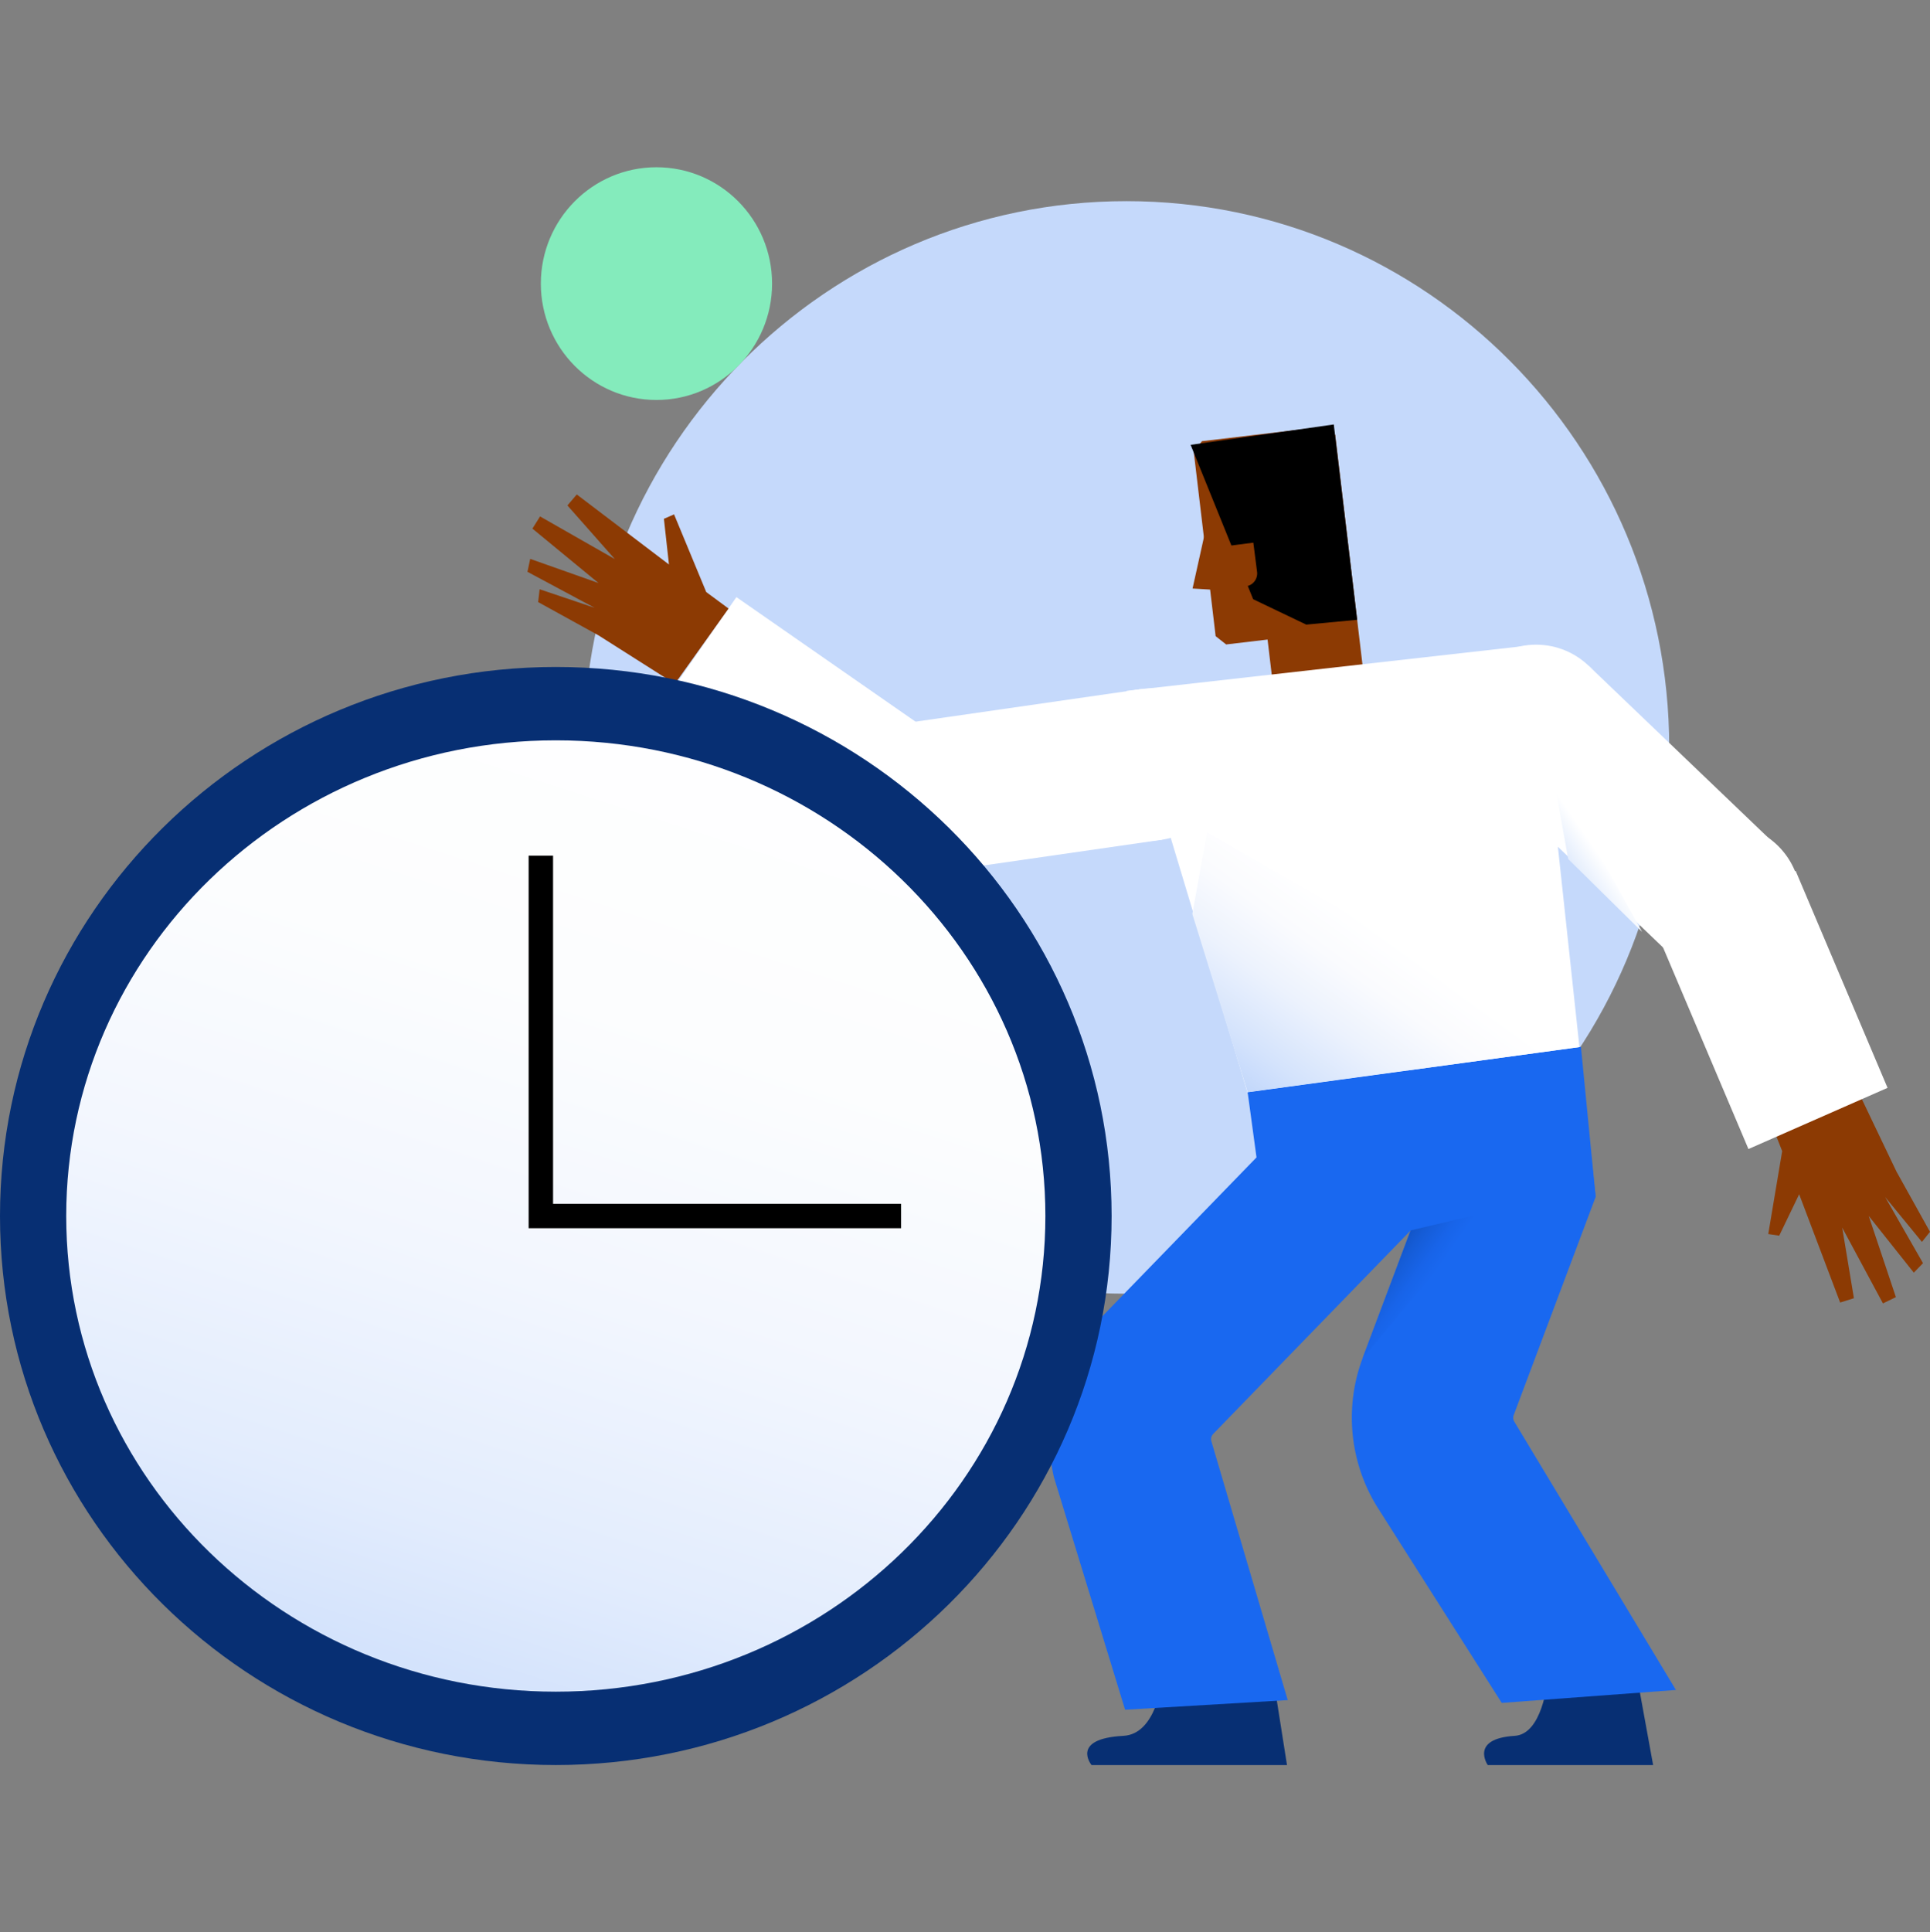 <svg xmlns="http://www.w3.org/2000/svg" width="1080" height="1081" fill="none"><rect width="100%" height="100%" fill="#808080" stroke="none"/><path fill="#C5D9FB" d="M630.33 723.762c167.746 0 303.73-136.828 303.73-305.614S798.076 112.534 630.33 112.534 326.6 249.362 326.6 418.148s135.984 305.614 303.73 305.614"/><path fill="#84EBBC" d="M367.346 223.763c35.73 0 64.695-29.145 64.695-65.096S403.076 93.57 367.346 93.57s-64.695 29.145-64.695 65.097 28.965 65.096 64.695 65.096"/><path fill="#fff" d="M859.593 445.738c23.489 0 42.531-19.042 42.531-42.531s-19.042-42.531-42.531-42.531c-23.49 0-42.531 19.042-42.531 42.531s19.041 42.531 42.531 42.531"/><path fill="#8C3A03" d="m672.614 246.816 68.68-8.145 5.87 4.622 15.339 129.215-50.731 6.02-2.461-20.725-23.185 2.739c-2.292-1.807-3.578-2.814-5.871-4.622l-12.263-103.252 4.622-5.871z"/><path fill="#000" d="m759.446 346.754-28.497 2.684-29.708-14.202-34.983-86.367 80.105-11.406z"/><path fill="#8C3A03" d="m697.126 328.034-18.247 2.334-3.008-23.515 25.475-3.259 2.084 16.287a7.286 7.286 0 0 1-6.304 8.153M1075.49 694.791l-20.58-25.104 21.18 36.995-5.15 5.312-25.23-31.74 15.21 45.439-7.25 3.504-22.8-42.401 6.56 39.493-7.7 2.423-22.94-60.572-11.163 23.166-6.131-.913 7.79-46.389-5.684-14.444 47.808-19.775 21.86 45.718 18.73 33.641zM496.195 616.123l-26.857 12.021-26.856-1.099-23.167 11.275-17.967 42.383-8.312 9.635 8.685 6.151 2.348-1.436 9.282 6.542 2.572-1.491 10.959 6.486 5.162-2.74 9.375 4.697 79.098-43.407z"/><path fill="url(#a)" d="m375.832 641.993 30.938-.54 26.876-10.437 20.091 1.006 12.916 25.981-7.697.708-12.916-11.984-14.37-1.174-33.287 38.599-33.995-.802z"/><path fill="#FCAA73" d="m486.98 688.252 8.928-9.654-19.271-11.854-4.567 5.871zM489.517 691.308l-9.859 9.916-18.675-24.173 7.66-6.989z"/><path fill="#FCAA73" d="m476.978 697.087-9.281 7.716-11.108-17.594 6.56-5.032z"/><path fill="#FCAA73" d="m465.985 701.952-8.294 6.188-6.561-13.755 5.722-3.56z"/><path fill="url(#b)" d="m432.039 703.849 6.449-3.466 2.926 8.163z"/><path fill="url(#c)" d="m415.914 700.103 9.449-6.449 1.51 12.935z"/><path fill="url(#d)" d="m404.058 695.054 10.642-6.746-1.361 13.288z"/><path fill="#8C3A03" d="m393.034 690.339-.839-6.337 9.412.13z"/><path fill="#fff" d="M603.886 441.346c7.544 22.245 31.693 34.162 53.938 26.618 22.244-7.545 34.161-31.693 26.617-53.938s-31.693-34.162-53.938-26.618-34.162 31.694-26.617 53.938M461.351 461.877c7.545 22.244 31.694 34.161 53.938 26.617s34.162-31.693 26.618-53.938-31.693-34.162-53.938-26.617-34.162 31.693-26.618 53.938"/><path fill="#fff" d="m650.281 469.792-12.139-84.191-141.34 20.378 12.139 84.192z"/><path fill="#fff" d="m478.098 483.546 48.553-69.844-114.561-79.638-48.553 69.844z"/><path fill="#8C3A03" d="m301.968 329.663 30.76 10.365-37.574-20.129 1.543-7.231 38.229 13.517-36.997-30.449 4.287-6.816 41.816 23.85-26.513-29.997 5.239-6.138 51.583 39.174-2.827-25.56 5.683-2.479 18.006 43.456 12.481 9.228-30.033 42.124-42.786-27.156-33.725-18.58z"/><path fill="#fff" d="m702.922 627.306 185.426.335-28.758-266.965-229.261 25.85zM965.095 546.025c23.489 0 42.535-19.042 42.535-42.531s-19.046-42.531-42.535-42.531-42.531 19.042-42.531 42.531 19.042 42.531 42.531 42.531"/><path fill="#fff" d="m933.308 532.641 58.821-61.446-103.154-98.749-58.822 61.446z"/><path fill="#fff" d="m978.405 642.831 77.845-34.237-51.4-121.331-77.866 34.218z"/><path fill="#1968F0" d="m716.805 681 176.107-11.351-8.238-83.981-186.507 25.403z"/><path fill="#072F73" d="m916.376 939.745-49.856-1.994c-.745 4.082-3.634 32.429-18.936 33.38-25.291 1.566-15.078 16.327-15.078 16.327h92.555l-8.685-47.694zM714.477 951.207l-63.498-13.456c-.876 4.082-4.287 32.429-22.365 33.38-29.877 1.566-17.818 16.327-17.818 16.327H720.18l-5.721-36.251z"/><path fill="#1968F0" d="M629.581 956.521 589.79 826.56c-7.306-31.479 1.77-64.132 24.284-87.317l89.051-91.735-4.957-36.418 89.535-12.189 10.884 79.993-119.672 123.288a4.24 4.24 0 0 0-1.1 3.951l42.774 145.001-90.989 5.387z"/><path fill="#1968F0" d="m840.352 952.699-68.623-107.968c-16.327-25.105-19.775-56.826-9.245-84.857L800.747 658l-6.15-56.826 89.833-9.729 8.462 78.204-45.83 122.002a4.3 4.3 0 0 0 .41 3.839l90.355 149.977-97.493 7.232z"/><path fill="url(#e)" d="m789.361 688.361 41.096-9.729-67.953 81.241z"/><path fill="url(#f)" d="m667.21 511.378 8.219-45.662L883.836 585.78l-185.669 25.291z"/><path fill="url(#g)" d="m877.532 480.59-8.909-49.949 50.303 90.746z"/><path fill="#8C3A03" d="m674.063 298.947-6.728 30.305 12.804.764z"/><path fill="#072F73" d="M311.019 987.458c171.77 0 311.018-137.519 311.018-307.157S482.789 373.145 311.019 373.145C139.248 373.145 0 510.663 0 680.301s139.248 307.157 311.019 307.157"/><path fill="url(#h)" d="M311.015 946.415c151.304 0 273.961-119.143 273.961-266.114S462.319 414.187 311.015 414.187 37.054 533.33 37.054 680.301 159.71 946.415 311.015 946.415"/><path fill="#000" fill-rule="evenodd" d="M309.486 673.464V478.722h-13.671v208.413h208.413v-13.671z" clip-rule="evenodd"/><defs><linearGradient id="a" x1="422.995" x2="290.161" y1="656.762" y2="672.68" gradientUnits="userSpaceOnUse"><stop stop-color="#FCAA73"/><stop offset=".15" stop-color="#FBA66D"/><stop offset=".35" stop-color="#F99C5D"/><stop offset=".57" stop-color="#F68B43"/><stop offset=".8" stop-color="#F2731E"/><stop offset=".95" stop-color="#F06305"/></linearGradient><linearGradient id="b" x1="439.563" x2="429.486" y1="704.513" y2="705.165" gradientUnits="userSpaceOnUse"><stop stop-color="#8C3A03"/><stop offset=".14" stop-color="#863702"/><stop offset=".32" stop-color="#763102"/><stop offset=".52" stop-color="#5C2601"/><stop offset=".74" stop-color="#371601"/><stop offset=".96" stop-color="#080300"/><stop offset="1"/></linearGradient><linearGradient id="c" x1="427.199" x2="409.199" y1="700.414" y2="695.679" gradientUnits="userSpaceOnUse"><stop stop-color="#8C3A03"/><stop offset=".14" stop-color="#863702"/><stop offset=".32" stop-color="#763102"/><stop offset=".52" stop-color="#5C2601"/><stop offset=".74" stop-color="#371601"/><stop offset=".96" stop-color="#080300"/><stop offset="1"/></linearGradient><linearGradient id="d" x1="411.908" x2="398.708" y1="694.701" y2="693.147" gradientUnits="userSpaceOnUse"><stop stop-color="#8C3A03"/><stop offset=".14" stop-color="#863702"/><stop offset=".32" stop-color="#763102"/><stop offset=".52" stop-color="#5C2601"/><stop offset=".74" stop-color="#371601"/><stop offset=".96" stop-color="#080300"/><stop offset="1"/></linearGradient><linearGradient id="e" x1="808.428" x2="753.26" y1="727.854" y2="688.156" gradientUnits="userSpaceOnUse"><stop offset=".2" stop-color="#1968F0"/><stop offset=".32" stop-color="#1864E9"/><stop offset=".48" stop-color="#155CD6"/><stop offset=".67" stop-color="#104EB8"/><stop offset=".88" stop-color="#0A3B8D"/><stop offset="1" stop-color="#072F73"/></linearGradient><linearGradient id="f" x1="817.076" x2="678.188" y1="473.991" y2="665.996" gradientUnits="userSpaceOnUse"><stop offset=".27" stop-color="#fff"/><stop offset=".39" stop-color="#FAFBFE"/><stop offset=".52" stop-color="#ECF2FD"/><stop offset=".67" stop-color="#D4E3FC"/><stop offset=".79" stop-color="#BDD4FB"/></linearGradient><linearGradient id="g" x1="929" x2="853.715" y1="451.767" y2="503.628" gradientUnits="userSpaceOnUse"><stop offset=".47" stop-color="#fff"/><stop offset=".61" stop-color="#E8F0FD"/><stop offset=".83" stop-color="#BDD4FB"/></linearGradient><linearGradient id="h" x1="415.305" x2="203.532" y1="358.157" y2="1011.84" gradientUnits="userSpaceOnUse"><stop stop-color="#fff"/><stop offset=".32" stop-color="#FCFDFE"/><stop offset=".55" stop-color="#F2F6FE"/><stop offset=".76" stop-color="#E2ECFD"/><stop offset=".95" stop-color="#CBDDFB"/><stop offset="1" stop-color="#C5D9FB"/></linearGradient></defs></svg>